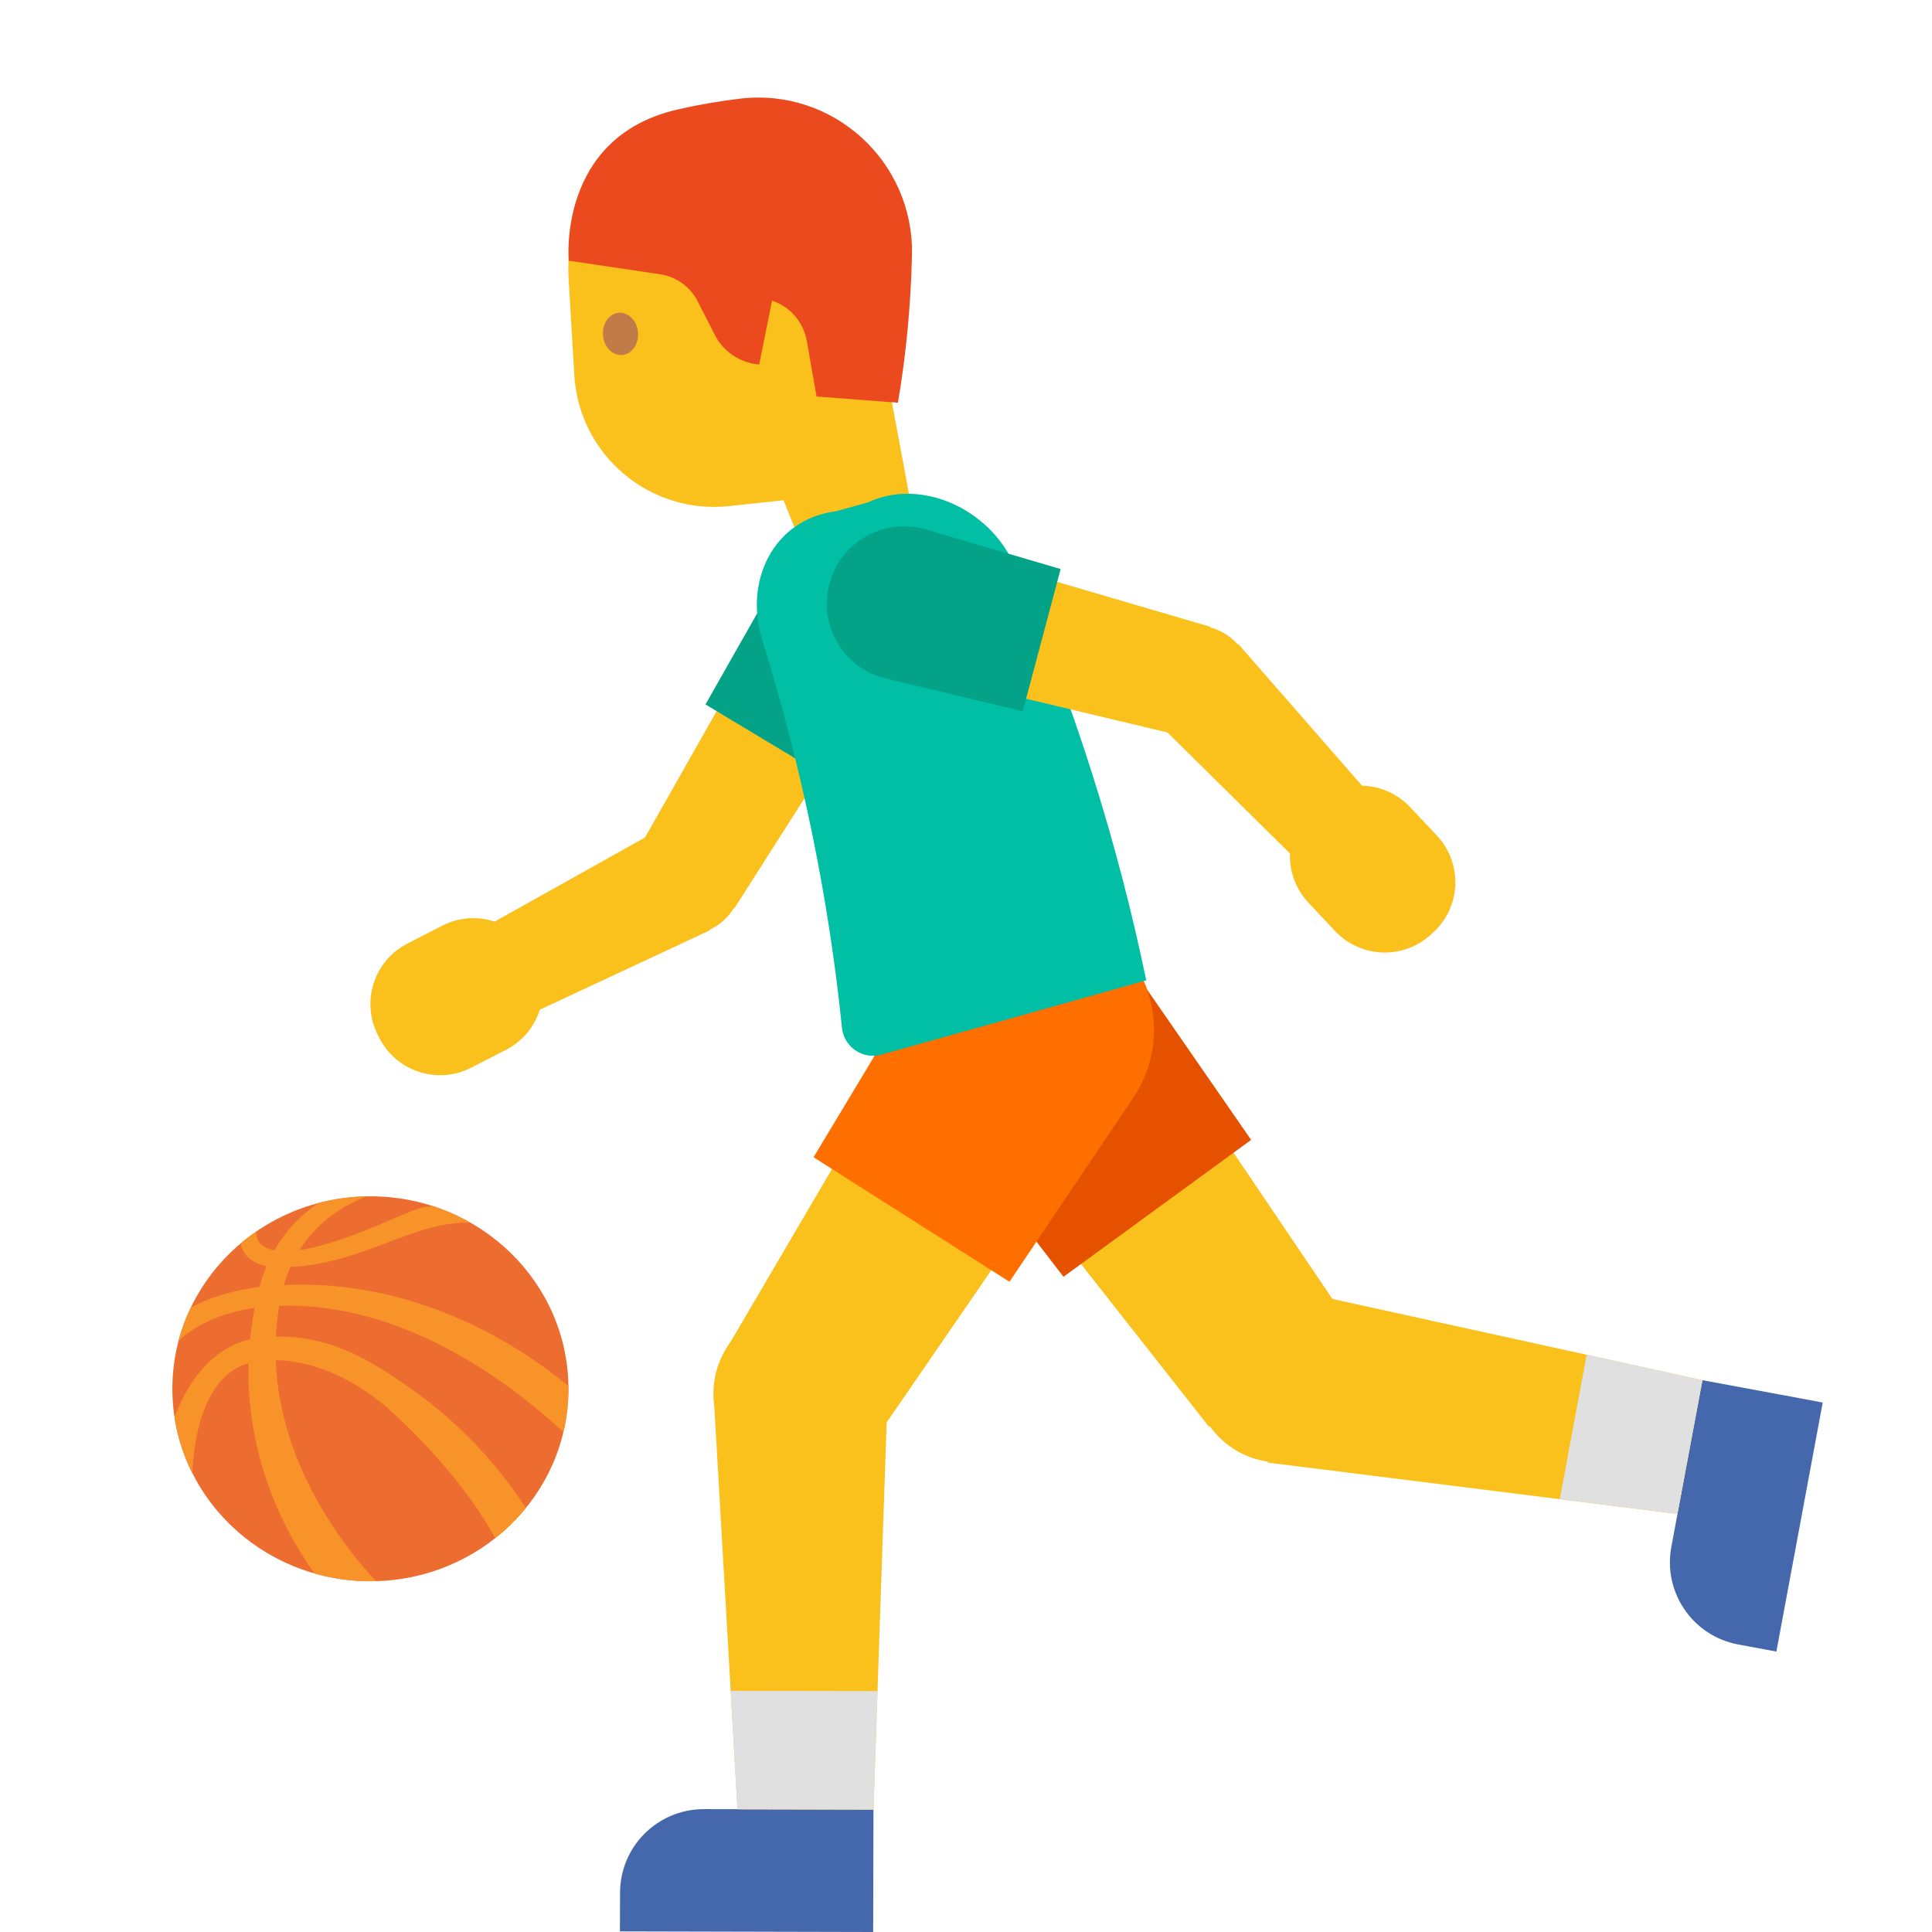 <svg width="128" height="128" style="enable-background:new 0 0 128 128;" xmlns="http://www.w3.org/2000/svg" xmlns:xlink="http://www.w3.org/1999/xlink">
  <g id="Layer_1">
    <path d="M-1171.7,65.14c0,0,9.08-0.67,16.3,0.96l-0.12-3.1c0,0-6.36-1.17-13.24-0.79 c-2.31,0.13-5.39,0.04-7.58,0.58c-3.73,0.91-7.12,2.58-9.26,4.71l-3.59-8.76c0,0-2.76,1.94-3.14,2.33 c-0.48,0.48-1.18,0.22-1.18,0.22c-0.03,0-0.03,0.03-0.04,0.06c0.7,0.51,1.37,1.14,1.97,2c1.09,1.55,2.7,3.92,4.34,6.34 c-0.13,0.26-0.28,0.52-0.37,0.79c0,0-2.21,5.66,2.75,9.71c0,0,1.55,1.49,5.83,1.63c2.2,3.95-0.76,6.59-0.76,6.59 c-4.16,3.61-9.08-0.39-9.08-0.39c-0.95-0.57-4.31-4.34-5.67-5.9l-5.96-7.22c0,0,0.19,0.93-0.19,1.32 c-0.48,0.48-1.18,0.22-1.18,0.22c-0.02,0-0.02,0.03-0.03,0.04c0.46,0.36,0.93,0.77,1.38,1.28c2.15,2.41,4.7,5.61,6.65,8.14 l-0.01-0.03l0.93,1.23c3.47,4.37,3.18,5.78,3.18,5.78c0.14,3.69-3.93,4.96-3.93,4.96c-3.8,1.39-7.62-2.23-7.62-2.23 c-1.29-1.2-6.24-6.2-6.24-6.2l3.31,6.1c3.03,3.5,5.79,4.41,5.79,4.41c5.79,2.12,9.63-2.14,9.63-2.14c1.4-1.67,1.41-3.46,1.41-3.46 c0.03-1.06-0.23-2.09-0.64-3.06c5.56,2.93,9.77-0.44,9.77-0.44c3.51-3.15,2.59-7.24,1.91-9.08c0.61-0.05,1.25-0.12,1.95-0.23 c3.47-0.53,5.64-0.87,7.86-0.78c0,0,6.12,0.22,7.5,3.87c0,0,0.48,1.69-0.04,3.99c0,0-0.11,1.81,1.04,1.91 c0.6,0.05,1.86-0.64,2.48-1.6c0,0,0.78-1.01,0.67-3.07c0,0,0.19-3.18-3.4-5.57c0,0-2.5-1.82-5.56-2.1 c-3.26-0.31-4.43-0.5-9.53,0.24c0,0-5.44,0.96-9.26-0.56c0,0-3.22-1.45-2.05-5.45C-1184.69,72.38-1182.99,66.25-1171.7,65.14z" style="display:none;fill:#E39E49;"/>
  </g>
  <g id="Layer_2">
    <g>
      <g>
        <path d="M120.76,92.92l-3.07,16.5l-2.53-0.47c-3.01-0.56-4.99-3.45-4.43-6.46l2.06-11.05L120.76,92.92z" style="fill:#4568AD;"/>
        <polygon points="89.42,87.75 80.11,94.54 62.49,72.14 73.45,64.14 " style="fill:#fac01b;"/>
        <polygon points="112.79,91.44 111.13,100.3 83.99,96.9 86.09,85.58 " style="fill:#fac01b;"/>
        <ellipse cx="84.77" cy="91.15" rx="5.75" ry="5.75" style="fill:#fac01b;" transform="matrix(0.808 -0.59 0.59 0.808 -37.44 67.511)"/>
        <ellipse cx="67.97" cy="68.14" rx="6.78" ry="6.78" style="fill:#fac01b;" transform="matrix(0.808 -0.59 0.59 0.808 -27.104 53.182)"/>
        <polygon points="105.12,89.75 103.34,99.32 111.13,100.3 112.79,91.44 " style="fill:#E0E0E0;"/>
        <path d="M63.13,61.51c-3.6,2.63-4.39,7.68-1.76,11.27l0,0l9.09,11.81l12.43-9.07l-8.48-12.25 C71.78,59.67,66.73,58.88,63.13,61.51z" style="fill:#E65100;"/>
      </g>
      <g>
        <polygon id="XMLID_1752_" points="31.73,61.64 34.68,67.4 47.04,61.63 43.64,54.98 " style="fill:#fac01b;"/>
        <polygon points="48.66,60.17 42.26,56.32 51.96,39.22 59.22,43.59 " style="fill:#fac01b;"/>
        <ellipse cx="45.46" cy="58.24" rx="3.73" ry="3.73" style="fill:#fac01b;" transform="matrix(0.515 -0.857 0.857 0.515 -27.881 67.178)"/>
        <path d="M25.14,68.78l-0.1-0.2c-1.14-2.22-0.26-4.94,1.96-6.07l2.3-1.18c2.22-1.14,4.94-0.26,6.07,1.96 l0.1,0.2c1.14,2.22,0.26,4.94-1.96,6.07l-2.3,1.18C29,71.87,26.28,71,25.14,68.78z" style="fill:#fac01b;"/>
        <ellipse cx="55.59" cy="41.4" rx="4.23" ry="4.23" style="fill:#fac01b;" transform="matrix(0.515 -0.857 0.857 0.515 -8.544 67.699)"/>
        <path d="M58.42,36.71c-2.42-1.46-5.56-0.67-7.02,1.75l0,0l-4.66,8.21l8.35,5.02l5.07-7.96 C61.62,41.3,60.84,38.16,58.42,36.71z" style="fill:#04A287;"/>
      </g>
      <g>
        <path d="M57.85,128l-16.78-0.04l0.01-2.57c0.01-3.06,2.49-5.53,5.55-5.53l11.24,0.02L57.85,128z" style="fill:#4568AD;"/>
        <polygon points="57.89,95.48 48.17,89.3 62.59,64.71 74.04,71.99 " style="fill:#fac01b;"/>
        <polygon points="57.87,119.89 48.86,119.87 47.29,92.55 58.8,92.57 " style="fill:#fac01b;"/>
        <ellipse cx="53.03" cy="92.39" rx="5.75" ry="5.75" style="fill:#fac01b;" transform="matrix(0.536 -0.844 0.844 0.536 -53.385 87.571)"/>
        <ellipse cx="68.31" cy="68.35" rx="6.78" ry="6.78" style="fill:#fac01b;" transform="matrix(0.536 -0.844 0.844 0.536 -26.014 89.327)"/>
        <polygon points="58.14,112.04 48.41,112.02 48.86,119.87 57.87,119.89 " style="fill:#E0E0E0;"/>
        <path d="M72.72,61.42c-3.76-2.39-8.75-1.28-11.14,2.48l0,0L53.9,76.67l12.98,8.25l8.31-12.36 C77.59,68.8,76.48,63.82,72.72,61.42z" style="fill:#FF6F00;"/>
      </g>
      <g>
        <path id="XMLID_1751_" d="M58.83,25.25l1.58,8.48c0.28,1.49-0.7,2.92-2.19,3.19l-2.25,0.42 c-1.28,0.24-2.56-0.46-3.05-1.68l-5.78-14.45L58.83,25.25z" style="fill:#fac01b;"/>
        <path id="XMLID_1750_" d="M57.91,14.92l1.74,17.39l-11.34,1.22c-5.27,0.57-9.95-3.39-10.26-8.68 l-0.38-6.41c-0.35-5.93,4.5-10.86,10.43-10.63l2.36,0.09C54.35,8.07,57.52,11.06,57.91,14.92z" style="fill:#fac01b;"/>
        <path id="XMLID_1749_" d="M59.49,26.68l-5.39-0.41l-0.65-3.69c-0.22-1.24-1.1-2.27-2.3-2.66l0,0 l-0.85,4.23l0,0c-1.25-0.1-2.37-0.84-2.94-1.96l-1.14-2.23c-0.49-0.97-1.42-1.63-2.49-1.79l-6.05-0.9c0,0-0.77-8.22,7.24-10.02 C46.3,6.93,47.67,6.7,49,6.54c6.16-0.75,11.54,4.13,11.42,10.33l0,0C60.35,20.16,60.04,23.44,59.49,26.68L59.49,26.68z" style="fill:#eb4a1e;"/>
        <path id="XMLID_1748_" d="M42.27,22.03c0.06,0.77-0.41,1.44-1.05,1.49c-0.64,0.05-1.21-0.53-1.27-1.31 c-0.06-0.77,0.41-1.44,1.05-1.49C41.64,20.67,42.21,21.26,42.27,22.03" style="fill:#C07B47;"/>
      </g>
      <path d="M57.49,33.29c-0.7,0.19-1.38,0.38-2.09,0.58c-4.14,0.51-6.19,4.65-4.85,8.69 c2.63,8.5,4.37,17.06,5.23,25.52c0.13,1.28,1.37,2.14,2.61,1.79c5.88-1.64,11.74-3.28,17.55-4.92 c-1.86-9.01-4.72-18.11-8.58-27.12C65.85,33.81,61.1,31.59,57.49,33.29z" style="fill:#00bfa5;"/>
      <g>
        <polygon id="XMLID_1753_" points="86.32,57.39 91.03,52.96 82.05,42.68 76.61,47.8 " style="fill:#fac01b;"/>
        <polygon points="80.2,41.53 78.28,48.75 59.16,44.19 61.33,36 " style="fill:#fac01b;"/>
        <ellipse cx="79.24" cy="45.14" rx="3.73" ry="3.73" style="fill:#fac01b;" transform="matrix(0.257 -0.966 0.966 0.257 15.242 110.114)"/>
        <path d="M95,61.73l-0.16,0.15c-1.82,1.71-4.67,1.62-6.38-0.19l-1.77-1.88c-1.71-1.82-1.62-4.67,0.19-6.38 l0.16-0.15c1.82-1.71,4.67-1.62,6.38,0.19l1.77,1.88C96.9,57.17,96.82,60.03,95,61.73z" style="fill:#fac01b;"/>
        <ellipse cx="60.25" cy="40.09" rx="4.23" ry="4.23" style="fill:#fac01b;" transform="matrix(0.257 -0.966 0.966 0.257 6.016 88.009)"/>
        <path d="M54.95,38.68c-0.73,2.73,0.9,5.53,3.63,6.25l0,0l9.18,2.19l2.51-9.42l-9.06-2.66 C58.47,34.33,55.67,35.95,54.95,38.68z" style="fill:#04A287;"/>
      </g>
      <g>
        <g>
          <defs>
            <ellipse id="SVGID_1_" cx="24.54" cy="92.01" rx="13.12" ry="12.75"/>
          </defs>
          <use style="overflow:visible;fill:#ED6C30;" xlink:href="#SVGID_1_"/>
          <clipPath id="SVGID_2_">
            <use style="overflow:visible;" xlink:href="#SVGID_1_"/>
          </clipPath>
          <g style="clip-path:url(#SVGID_2_);">
            <path d="M21.81,105.46c0,0-7.66-8.21-4.65-20.09c1.25-4.93,5.28-6.38,5.28-6.38h2.78 c0,0-5.51,1.05-6.66,7.18c-2.1,11.22,7.37,19.6,7.37,19.6L21.81,105.46z" style="fill:#F79329;"/>
            <path d="M15.89,81.78c0,0-0.28,2.18,2.63,2.18c6.11,0,9.52-3.97,14.41-2.72l-2.55-1.27 c0,0-1.47-0.28-2.74,0.13c-1.28,0.41-5.78,2.74-8.61,2.78c-3.01,0.05-1.8-2.05-1.8-2.05L15.89,81.78z" style="fill:#F79329;"/>
            <path d="M10.97,95.96c0,0,1.13-6.79,6.31-7.34c4.37-0.47,7.46,1.59,10.42,3.73 c5.35,3.87,7.86,8.78,7.86,8.78l-1.83,2.74c0,0-1.41-4.41-7.59-10.17c-2.33-2.17-5.54-3.87-8.86-3.55 c-5.22,0.51-4.53,9.34-4.53,9.34L10.97,95.96z" style="fill:#F79329;"/>
            <path d="M10.51,88.25c0,0,1.97-2.59,7.33-3.05c12.51-1.08,21.13,7.81,21.13,7.81l0.67,4.23 c0,0-9.83-11.61-21.9-10.68c-5.83,0.45-7.24,4.02-7.24,4.02V88.25z" style="fill:#F79329;"/>
          </g>
        </g>
        <ellipse cx="24.54" cy="92.01" rx="13.12" ry="12.75" style="fill:none;"/>
      </g>
    </g>
  </g>
</svg>